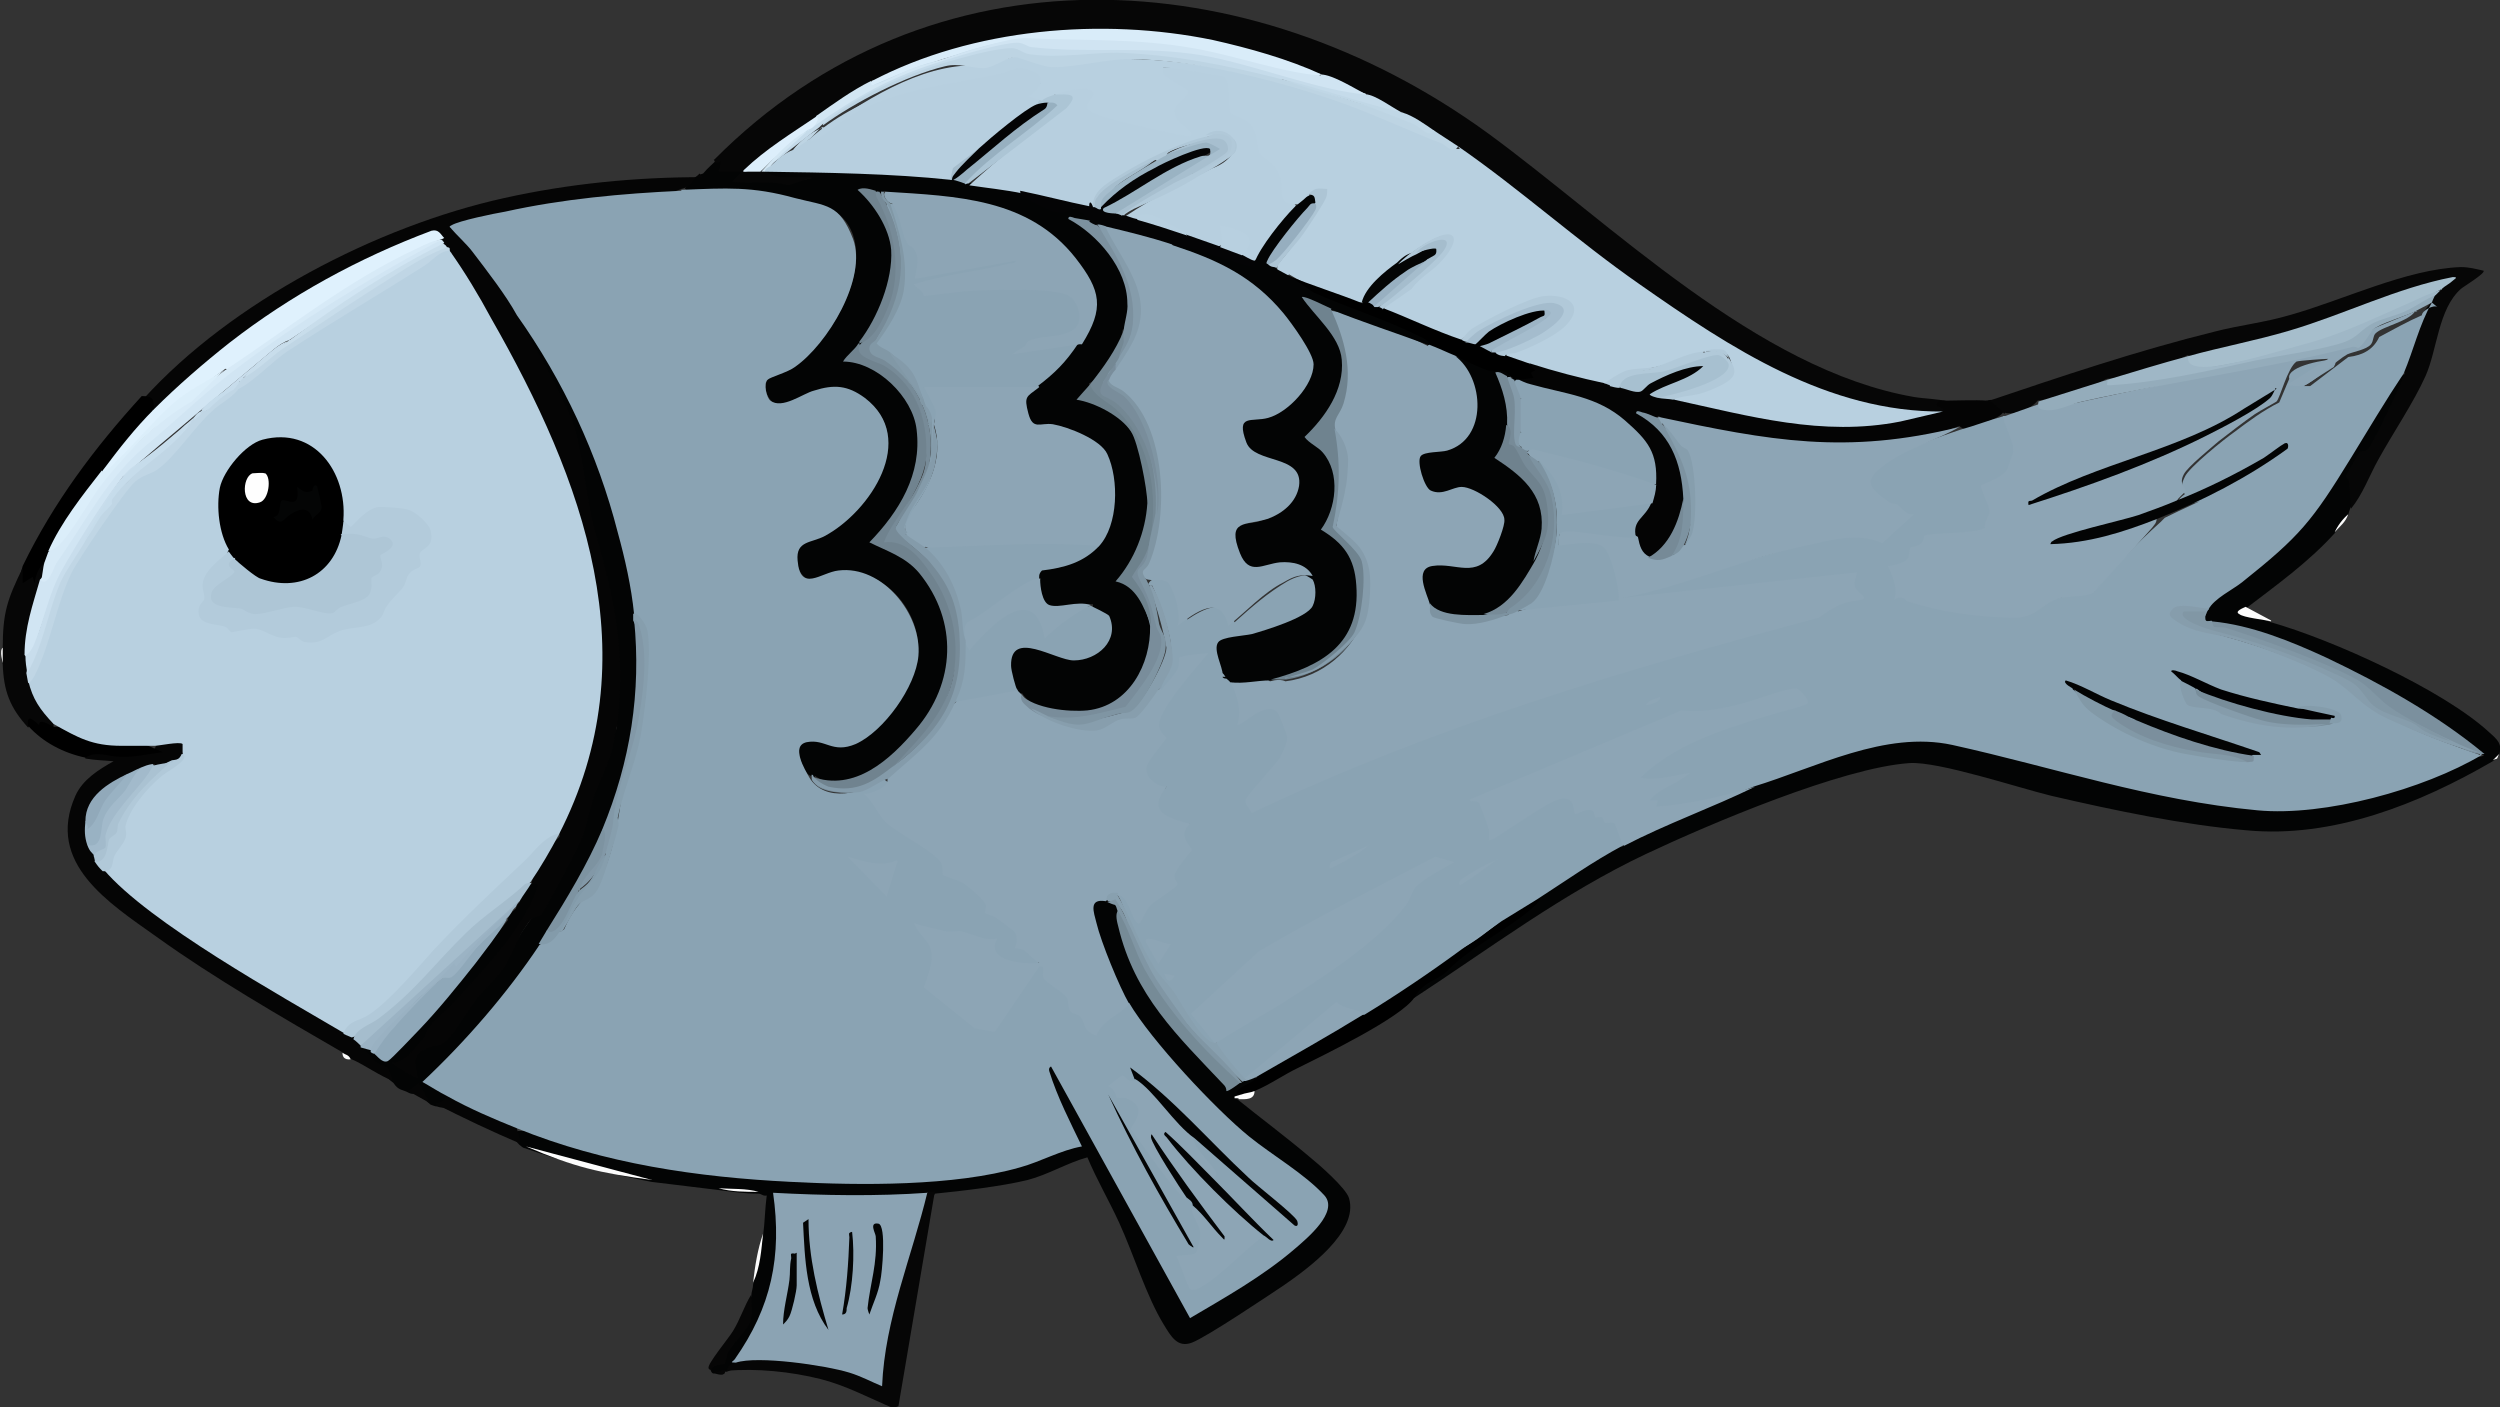 <?xml version="1.0" encoding="UTF-8"?><svg id="Layer_2" xmlns="http://www.w3.org/2000/svg" viewBox="0 0 27.52 15.49"><rect x="0" y="0" width="27.52" height="15.49" fill="#333333" stroke="none"/><defs><style>.cls-1{fill:#8197a5;}.cls-2{fill:#7f95a3;}.cls-3{fill:#849cab;}.cls-4{fill:#adc5d5;}.cls-5{fill:#7c919f;}.cls-6{fill:#040405;}.cls-7{fill:#010102;}.cls-8{fill:#869ead;}.cls-9{fill:#aec6d6;}.cls-10{fill:#a4bccd;}.cls-11{fill:#040505;}.cls-12{fill:#030404;}.cls-13{fill:#fcfcfc;}.cls-14{fill:#b8d0e0;}.cls-15{fill:#8aa3b3;}.cls-16{fill:#7b8f9d;}.cls-17{fill:#d9ecf9;}.cls-18{fill:#c0d7e6;}.cls-19{fill:#839baa;}.cls-20{fill:#dff1fd;}.cls-21{fill:#a7c0d0;}.cls-22{fill:#a6becc;}.cls-23{fill:#6e828d;}.cls-24{fill:#8fa8b9;}.cls-25{fill:#788d9a;}.cls-26{fill:#d7eaf7;}.cls-27{fill:#050505;}.cls-28{fill:#8ba3b3;}.cls-29{fill:#060606;}.cls-30{fill:#d2e6f3;}.cls-31{fill:#869dac;}.cls-32{fill:#7b909e;}.cls-33{fill:#a4bccc;}.cls-34{fill:#acc5d5;}.cls-35{fill:#859cab;}.cls-36{fill:#879ead;}.cls-37{fill:#a5bdcd;}.cls-38{fill:#dbeefa;}.cls-39{fill:#c5dbea;}.cls-40{fill:#8096a4;}.cls-41{fill:#70838f;}.cls-42{fill:#d1e5f3;}.cls-43{fill:#8198a6;}.cls-44{fill:#768a97;}.cls-45{fill:#bdd4e3;}.cls-46{fill:#9ab3c3;}.cls-47{fill:#6f828e;}.cls-48{fill:#aac2d2;}.cls-49{fill:#798d9b;}.cls-50{fill:#97b0c0;}.cls-51{fill:#768b97;}.cls-52{fill:#7d93a1;}.cls-53{fill:#c8ddeb;}.cls-54{fill:#718490;}.cls-55{fill:#98b0c1;}.cls-56{fill:#c0d6e5;}.cls-57{fill:#849baa;}.cls-58{fill:#99b2c3;}.cls-59{fill:#9cb4c5;}.cls-60{fill:#d0e4f2;}.cls-61{fill:#94acbb;}.cls-62{fill:#8299a7;}.cls-63{fill:#8298a7;}.cls-64{fill:#91a9ba;}.cls-65{fill:#99b1c2;}.cls-66{fill:#a2bacb;}.cls-67{fill:#dceefb;}.cls-68{fill:#88a0af;}.cls-69{fill:#96aebf;}.cls-70{fill:#b7cfdf;}.cls-71{fill:#b3cbdb;}.cls-72{fill:#778b98;}.cls-73{fill:#9fb7c6;}.cls-74{fill:#afc7d7;}.cls-75{fill:#b1c9d9;}.cls-76{fill:#fefefe;}.cls-77{fill:#040404;}.cls-78{fill:#748894;}.cls-79{fill:#8da5b5;}.cls-80{fill:#c8ddec;}.cls-81{fill:#6f838f;}.cls-82{fill:#9bb3c4;}.cls-83{fill:#a7bfcf;}.cls-84{fill:#c6dceb;}</style></defs><g id="Layer_1-2"><path class="cls-12" d="M7.85,1.76c.09-.02.11,0,.11.09.2-.02.26.02.18.12.18,0,.35,0,.53.04l.27-.05-.26.04c-.05,0-.08,0-.1-.04-.01.07-.22.02-.16-.07.02-.01.05-.02.07-.03s.05-.01.08-.01c.59,0,1.17.02,1.76.07.02,0,.05.01.07.02s.05.02.07.04c0-.02.01-.02.02,0,.09-.03.13-.01.13.04.03-.02.04-.02.04,0,.18-.04.43-.01.59.09.15.1.3.16.46.19.1-.07.36.01.28.13-.01.04-.04.04-.07.03.27.19.45.5.51.83.01.09.02.31-.07.34-.04.22-.18.49-.37.59.01.05-.01.1-.07.14.83.22.91,1.42.44,2.02.2.08.27.31.31.5.02.01.04.02.04.04.05.22-.16.63-.34.77-.26.21-.92.25-1.12-.06-.05.03-.07.01-.04-.04h-.05c-.21-.61.17-.56.58-.39.32.11.72-.35.29-.5v-.05c-.15.03-.3.05-.44.05-.13-.01-.22-.26-.13-.33-.08,0-.05-.11,0-.14.21-.03.41-.07.57-.21l.08-.02s0-.09.04-.14c.21-.61.1-1.07-.59-1.17-.3.1-.45-.4-.13-.43v-.06c.16-.11.28-.23.38-.38l.08-.04v-.07c.12-.21.18-.41.05-.64-.47-.8-1.3-.89-2.14-.92l-.06-.05s-.03.04-.04,0c0,.04-.03.04-.04,0-.02.04-.05.05-.1.02.43.45.38,1.24-.07,1.64-.02.07-.05.12-.09.16,1.02.27.92,1.37.28,2.02,0,0,.07.05.07.05.35.16.48.23.65.63.27.64,0,1.21-.46,1.65-.24.23-.65.5-.97.27,0,.02-.01.02-.02,0-.07.02-.13-.13-.14-.19-.08-.32.22-.27.42-.19.38.06.79-.55.86-.88.13-.56-.5-1.22-1.07-.9-.26.08-.34-.36-.13-.46.51-.12,1.17-.94.75-1.42-.29-.32-.56-.22-.89-.05-.24.13-.44-.2-.24-.34.59-.12,1.27-1.35.7-1.77-.12-.09-.66-.19-.81-.21-.26-.03-.53-.02-.79-.01l-.07-.04c.02-.07.12-.15.2-.17.05-.06.11-.11.15-.15Z"/><path class="cls-29" d="M21.43,4.42s-.04.07-.04.11c-.97.11-1.94-.41-2.73-.93-.71-.46-1.39-1-2.06-1.53-.2-.13-.39-.29-.55-.46-.1,0-.22-.08-.26-.17,0,0-.02.01-.02.01-.02,0-.31-.17-.32-.21l-.37-.15-.02-.05c-.16-.05-.32-.11-.48-.17l-.03-.05c-.66-.21-1.29-.4-1.99-.45-1.01-.07-1.98.07-2.89.51h-.07s-.05.08-.05.08c-.07.05-.46.3-.5.31-.02,0-.03,0-.05,0l-.02.05c-.24.16-.47.33-.68.52.04,0,.07,0,.09.04.02-.02.04-.02.04,0,0,.03.14.07.16.07h.36l-.27.09c-.21-.06-.41-.01-.62-.04l.11-.11h-.26s.03-.09.02-.11c0,0-.06.03-.07-.02,2.38-2.4,5.89-2.2,8.51-.3,1.37,1,2.97,2.61,4.7,2.91.12.02.26.02.38.05Z"/><path class="cls-12" d="M26.46,4.12l.03.04c-.12.28-.25.56-.41.82-.1.04-.18.12-.22.25.06.11.07.26.01.37,0,0-.02.05-.02.07l-.15.2c-.29.32-.64.57-.98.83v.05c.09.03.19.07.28.1.67.19,1.89.74,2.4,1.21.09.08.15.13.11.25-.01.03-.04.05-.07.07-.81.47-1.76.85-2.71.76-.7-.06-1.46-.22-2.15-.38-.37-.09-1.24-.38-1.56-.36-.74.05-2.2.67-2.9,1-.91.43-1.72,1.04-2.56,1.59-.02-.05,0-.1.08-.15l.22-.13c.34-.27.69-.53,1.05-.77v-.03s.02-.04.04-.06c.09-.11.62-.43.78-.51.02,0,.04-.01.06-.02s.04,0,.07,0c.01-.02.03-.04.04-.06s.03-.03.05-.04c.43-.23.89-.39,1.34-.55l.05-.06c.54-.22,1.46-.56,2.04-.46.87.21,1.73.42,2.6.61,1.1.28,2.22.09,3.21-.43h.11s.05-.01.04-.02c-.07-.02-.13-.06-.19-.09-.58-.38-1.07-.7-1.71-.99-.33-.15-.71-.28-1.07-.34l-.04-.03c-.04.12-.19-.04-.07-.09-.04-.03-.03-.04.02-.04-.03-.04-.02-.07.04-.11.49-.35.99-.73,1.3-1.27l.66-1.05c.05-.06.1-.11.16-.16Z"/><path class="cls-12" d="M12.17,9.91s.04-.01.02.02c.07-.02.14.02.11.09.15.79.68,1.38,1.23,1.93.04-.05.08-.06.12-.03,0-.01.01-.01.02,0,0-.04.01-.05.04-.02.02-.04.08-.09.11-.04.03.04.01.08-.06.11-.09.03-.13.06-.11.09,0,.01,0,.02,0,.02-.06.04-.05-.02-.04,0,0,0,0,.01.01.02.26.21.53.41.79.63.1.08.41.35.44.46.11.37-.46.78-.72.96-.18.12-.85.57-1.01.63s-.23-.07-.31-.2c-.19-.31-.33-.77-.49-1.12-.11-.24-.25-.48-.35-.72-.22.06-.43.19-.66.25-.29.07-.72.12-1.02.15-.02.06-.07.06-.09,0-.03.01-.05.03-.08.03s-.06.02-.08.02c-.5.03-1.02.03-1.51-.03.08.21.06.5.03.73-.05.4-.22.81-.47,1.12,0,.04-.03.07-.09.09,0,0-.01,0-.02,0-.01.05-.07.03-.11.02-.02,0-.03,0-.04-.02-.04-.07.05-.1.12-.11.06-.14.14-.27.25-.4.02-.11.04-.21.07-.32,0-.05.02-.09.02-.13l.11-.54c.02-.15.02-.29.04-.44-.04.01-.06-.02-.09-.02-.15,0-.29-.02-.44-.04-.25-.03-.49-.06-.74-.09-.47-.09-.94-.21-1.39-.37-.01,0-.03-.01-.04-.02-.06-.04-.11-.13-.04-.17h.15c1.31.48,2.78.63,4.16.55.66-.03,1.23-.14,1.84-.39-.07-.13-.4-.78-.34-.85.04-.04.08-.04.11,0l1.5,2.72c.45-.26.88-.54,1.26-.88.18-.16.31-.35.04-.52-.77-.54-1.46-1.18-2-1.95v-.06s-.04,0-.04,0c-.1-.14-.42-.91-.38-1.07.02-.1.14-.16.18-.06Z"/><path class="cls-27" d="M7.7,1.91c-.07.07-.1.15-.2.17l-.08.03c-.81.07-1.65.15-2.41.38.25.27.5.57.69.9v.07c.26.41.49.85.68,1.3l.16.88c.21.75.4,1.48.3,2.26,0,.02-.01.03-.02.05s-.02.03-.03.05c-.02.15-.08.24-.18.26-.03.23-.08.45-.17.67-.38.98-.94,1.79-1.71,2.5h-.06s-.03-.08.03-.14c.44-.42.81-.89,1.12-1.41.04-.06.05-.11.03-.15.03-.18.17-.39.31-.52v-.12c1.06-2.1-.02-4.37-1.16-6.18l-.03-.13c-.06,0-.06,0-.02-.04-.05.01-.07,0-.04-.04-.02,0-.03,0-.02-.02-.02,0-.02-.01,0-.02-.04,0-.08-.02-.11-.04-1.11.41-2.13,1.07-2.97,1.89l-.1.03s-.05-.04-.05-.1c-.05,0-.07-.02-.08-.05.97-1.07,2.57-1.9,3.97-2.21.72-.16,1.45-.23,2.18-.23Z"/><path class="cls-12" d="M6.98,6.75s.04.05,0,.07c.13.46.06.98-.05,1.45-.04.16-.18.74-.25.82-.01.02-.03.03-.05.05v.06c-.13.36-.34.71-.56,1.03l-.05.03c.04.06-.02.15-.09.15,0,.02,0,.05,0,.07s-.01.04-.02.06c-.33.5-.76,1.01-1.22,1.39.1,0,.21.07.25.16.04.1-.05.12-.13.09-.02,0-.04-.01-.07-.02-.05-.04-.1-.09-.14-.15-.03.03-.06.04-.1.02-.07-.04-.11-.02-.17-.11-.04-.03-.08-.06-.1-.11-.1-.03-.28-.15-.25-.26.04-.06.12-.02.11.04.03-.03.05-.02.04.02.04-.02.08,0,.13.04.47-.47.91-.98,1.33-1.52,0-.04.04-.09.09-.13,0-.02.02-.05.04-.07-.01-.09.06-.16.13-.2.08,0,.08,0,.05.08-.17.45-.6.89-.92,1.24-.11.12-.27.21-.31.38.02.04,0,.08-.04.12.01,0,.26-.08.28-.12.18-.28.39-.54.61-.79.1-.2.22-.38.35-.56l.06-.02c.15-.27.3-.55.44-.83.13-.42.27-.82.42-1.22.1-.81-.01-1.35-.23-2.13-.11-.39-.13-.81-.23-1.16-.08-.28-.47-.94-.63-1.24.02.01.05.03.07.04.19.15.49.76.61,1.01.31.64.56,1.42.64,2.13,0,.02,0,.03,0,.05s-.01.04-.02.05Z"/><path class="cls-77" d="M17.66,4.22s.07-.02.07.02c.05-.03.08-.04.11.02.02-.04.08-.04.16,0h.06c.05-.1.64-.29.69-.27.11.04-.08.17-.15.19l-.34.15s-.01.03,0,.04h.17s0,.02,0,.02h.2c.65.15,1.28.28,1.95.24.27-.05.55-.09.81-.11,0-.04-.08-.03-.07-.08.03-.04.07-.03.11-.03.12,0,.31-.01.44,0,.1-.03.2.03.2.13,0,.02-.01.02-.02,0-.04.07-.35.18-.42.18-.02,0-.04-.01-.06-.03-1.03.38-2.17.19-3.21-.04l-.1-.07-.05.03c.22.21.33.51.36.81,0,.03,0,.04-.03.06,0,.25-.11.62-.39.65-.08.09-.22-.17-.13-.22-.15-.08.06-.34.17-.39-.04-.06-.02-.16.04-.2l-.04-.05c.04-.4-.38-.71-.72-.84l-.66-.18c-.06-.01-.08-.04-.08-.08l.02-.05c.06,0,.09-.03.09-.13.28.01.58.09.83.22Z"/><path class="cls-29" d="M21.87,4.42c.83-.28,1.66-.56,2.51-.77.27-.07.55-.1.82-.18.58-.16,1.29-.51,1.89-.53.09,0,.16.02.25.04.02.03-.23.18-.25.2-.25.22-.26.67-.39.96s-.36.63-.52.92c-.1.18-.17.38-.3.54,0-.04-.02-.24-.02-.29,0-.03-.04-.05-.03-.08,0-.01.14-.25.15-.26.02-.01.06,0,.08-.02.05-.03.37-.72.41-.84l-.02-.08c.06-.23.16-.54.32-.71-.04-.02-.02-.05.04-.09-.01-.02,0-.04.07-.07v-.05c-.18.03-.42.11-.63.19-.65.27-1.32.46-2.02.62-.02,0-.05,0-.07,0s-.05,0-.08-.01c-.26.14-.59.24-.89.26-.24.13-.49.21-.76.24-.07.09-.26.17-.37.13-.07-.05-.11-.12-.2-.13Z"/><path class="cls-27" d="M1.71,8.23c0-.07.25-.08.29-.07.08.03.1.11.02.14.02.06-.08.14-.11.07-.09.07-.16.08-.22.04-.04.05-.08.1-.13.04-.06.06-.11.08-.15.07-.21.13-.35.29-.41.49l-.05.03v.08c.06.02.07.15.02.18.05,0,.11.06.07.11.06-.01.07.03.02.07.06-.01.12.05.09.11.08.02.15.08.22.16.75.6,1.56,1.12,2.41,1.58l.03.07c.05-.04.1-.02.09.04.05-.03.09.01.09.07.02,0,.02.01,0,.02,0,.01.13.14.15.16.04.03.1.05.12.06.02.02.05.11.07.15-.16-.06-.3-.17-.46-.24-.04-.01-.07-.04-.09-.07-.69-.4-1.42-.82-2.06-1.28-.52-.37-1.22-.81-.89-1.55.08-.18.26-.29.42-.38-.1-.01-.2-.01-.31-.03-.02-.09.11-.09.17-.08.18.04.38.03.57,0,0,0,.02-.01.02-.03Z"/><path class="cls-29" d="M10.29,13.12l-.4,2.36-.06.02c-.26-.11-.52-.25-.8-.32-.32-.08-.7-.12-1.03-.09.01-.05.04-.07.09-.09,0-.01,0-.02,0-.03.05-.08.56-.03.67-.02.3.03.61.09.88.24.11-.66.28-1.33.49-1.98l.07-.09s.06,0,.09,0Z"/><path d="M16.92,9.89c.1-.02-.07.12-.08.13-.29.24-.64.4-.89.65-.13.14-.26.11-.38.31-.14.22-1.01.64-1.27.77-.17.08-.32.19-.49.26-.03.05-.12.08-.15.04-.06,0-.06-.02-.02-.06.05-.05.16-.07.2-.14.02-.02.04-.05.07-.07s.05-.04.07-.06c.29-.17.59-.34.88-.51.06-.03.12-.05.18-.06.01-.02.03-.04.04-.06s.03-.04.05-.05c.27-.19.55-.38.83-.56.02-.01.04-.02.07-.03s.05-.01.07-.02l.44-.31c.08-.13.24-.22.39-.24Z"/><path d="M1.68,4.51l-.03.1c-.17.2-.35.4-.53.58v.09c-.19.23-.36.47-.51.72l-.08.08c.06.04.02.11-.04.11-.04.07-.07.15-.09.23h-.07c-.11.05-.14,0-.08-.19.34-.7.79-1.3,1.31-1.87.12,0,.14.03.13.15Z"/><path class="cls-29" d="M.44,6.38l.02.08c-.08.24-.13.48-.17.72l-.02.03c.06.03.06.09.02.2.07.01.06.07.02.11l.05.03c.04.15.12.28.23.39v.06s-.04.03-.04.03c-.06-.04-.09-.05-.15-.02-.04-.04-.07-.04-.09,0-.2-.22-.27-.4-.28-.7-.02-.06-.02-.12,0-.17,0-.4.05-.54.22-.89v.17s.11-.07.11-.07l.02.07c.01-.07.04-.18.11-.22.05.04.03.18-.04.2Z"/><path d="M.31,8c-.02-.15.05-.08.12-.02,0-.08.11,0,.16.02h.06c.29.18.61.22.96.2l.09.04.09.04c-.16.02-.32.06-.48.05-.11,0-.25-.07-.37.01-.24-.05-.47-.17-.63-.35Z"/><path class="cls-27" d="M5.69,12.42l.04.17c-.33-.14-.62-.28-.94-.44.06,0,.11-.04.13-.09.03,0,.07,0,.1,0,.11.04.59.25.63.3.01.01.02.03.03.04Z"/><path class="cls-29" d="M8.27,14.25c0,.1.02.22-.01.3s-.19.24-.24.33c-.02.03-.03.12-.04.13-.02.02-.13,0-.15.07,0,0-.03,0-.03-.02-.02-.04.23-.34.27-.41.08-.13.12-.27.2-.4Z"/><path class="cls-13" d="M7.18,12.99c-.59-.08-.85-.14-1.39-.37l1.39.37Z"/><path class="cls-13" d="M25,6.84c-.08-.02-.3-.04-.35-.08-.06-.03.05-.07.07-.08l.28.15Z"/><path class="cls-27" d="M4.73,12.14c-.08-.04-.16-.09-.24-.13l.12-.09.12.22Z"/><path class="cls-13" d="M8.29,14.12c.02-.18.05-.37.11-.54-.02.18-.03.37-.11.54Z"/><path class="cls-13" d="M13.63,12.09s-.03,0-.04,0v-.02s.07-.02.07-.02c.05-.02.1-.02.15-.04,0,.1-.1.09-.17.09Z"/><path class="cls-13" d="M8.35,13.12c-.15,0-.3,0-.44-.04.14.01.31,0,.44.04Z"/><path class="cls-13" d="M25.7,5.86c.03-.07.09-.15.15-.2-.03.09-.09.13-.15.2Z"/><path class="cls-13" d="M.03,7.3s-.04-.14,0-.17c0,.06,0,.12,0,.17Z"/><path class="cls-13" d="M3.86,11.66s-.09.02-.09-.07c.03.02.07.02.09.07Z"/><path class="cls-29" d="M7.98,15.08c.01.08-.06.04-.11.02.04.01.08-.02.11-.02Z"/><path class="cls-13" d="M27.44,8.37l.07-.07c-.03.08-.02.04-.07.07Z"/><path class="cls-15" d="M7.5,2.09c.5-.02.78-.04,1.25.09.35.09.49.06.64.45.16.43-.28,1.16-.64,1.41-.08.06-.27.11-.3.14-.05.04-.01.2.03.23.13.1.36-.08.48-.11.22-.07.37-.06.56.08.59.45.06,1.25-.44,1.52-.15.08-.32.05-.3.27.03.36.26.13.45.11.48-.06.92.48.88.94-.03.34-.38.83-.69.97-.26.11-.33-.06-.54-.02-.18.04-.02.3.03.39.17.28.59.18.81.01l.04.03c.11.06-.09.15-.16.18.12.23.31.41.58.53.14.07.22.17.24.3.19.07.46.21.47.42.11.05.29.16.33.27v.11c.08.03.24.14.21.21.06-.04.09,0,.09.13l.24.19c.02.12.07.2.16.23.07.19.14.21.22.06l.24-.19h.05c.24.41.95,1.17,1.32,1.47.26.21.61.41.83.65.16.18-.19.47-.33.59-.35.3-.76.53-1.15.76l-1.53-2.77s-.03.01-.02.05c.09.29.23.56.36.83-.23.04-.46.17-.68.23-.73.21-1.76.2-2.52.16-1.03-.05-2.06-.2-3.02-.59-.25-.1-.53-.22-.76-.35-.1-.05-.19-.11-.28-.16.47-.44.93-.97,1.29-1.51.08-.04.15-.09.21-.15h.03s.03-.02.03-.02c.08-.19.19-.33.34-.44.18-.31.24-.65.29-1,.18-.53.3-1.05.28-1.61,0-.17-.02-.29-.14-.42-.03-.3-.1-.61-.18-.9-.22-.86-.6-1.67-1.11-2.39-.12-.22-.33-.49-.49-.7-.06-.08-.18-.19-.23-.25-.01-.02-.04-.02,0-.04.08-.05.47-.13.59-.15.63-.14,1.29-.2,1.94-.23Z"/><path class="cls-79" d="M12.76,7.58c.09-.12.15-.25.18-.38.02-.03.44-.11.36.04-.23.23-.4.48-.51.75.04.06.07.11.06.16-.25.25-.25.41,0,.49-.14.27-.04.31.22.38.04.02.04.08,0,.17.03.06.06.13.08.19l-.18.26c.02.05.02.1,0,.14-.18.1-.31.24-.41.41h-.05c-.06-.11-.13-.23-.21-.34v.03c-.05,0-.09.01-.13.04-.19-.03-.13.12-.1.24.05.21.25.7.36.89-.11.13-.3.18-.36.35-.16-.05-.12-.15-.18-.21-.03-.03-.08-.03-.1-.05-.04-.04-.02-.11-.05-.16-.04-.06-.22-.16-.25-.21-.03-.05.03-.15-.05-.13l-.49.72-.22-.04-.56-.45s.07-.19.08-.27c.04-.24-.11-.25-.19-.44.11.04.23.06.34.09.05.01.11,0,.17,0,.12.02.28.12.41.08-.15.25.3.29.46.27-.06-.03-.11-.1-.17-.14-.03-.02-.09-.02-.1-.02,0,0,.05-.1,0-.18,0-.01-.18-.14-.21-.16s-.11-.04-.12-.05c0,0,.02-.05.01-.09-.01-.05-.2-.21-.25-.24s-.22-.08-.22-.09c-.01-.02,0-.07-.01-.11-.05-.14-.53-.36-.64-.49-.07-.08-.13-.22-.22-.29.07,0,.19-.05.24-.1.02-.02.02-.05.02-.05v-.04c.3-.22.53-.48.7-.79l.04-.02.05-.05.62-.12.03.04s.03.03.04.04c.05.06.08.11.09.15.31.19.64.3.96.1.18,0,.32-.11.41-.31.01-.01.03-.01.05,0Z"/><path class="cls-79" d="M11.43,4.27c-.13.1-.16.09-.11.28s.13.1.27.12c.17.03.53.17.6.33.13.28.12.78-.09,1.01l-.07.02c-.59,0-1.18,0-1.77.02l-.07-.03c-.07.02-.21-.09-.22-.15-.02-.09,0-.18.08-.27.2-.27.34-.6.23-.93.03-.1,0-.19-.07-.28-.06-.09-.05-.15,0-.17h1.2s.03.04.03.04Z"/><path class="cls-70" d="M14.26,2.26v.05c-.14.17-.29.35-.39.55h-.05c-.03.05-.16,0-.15-.06v-.05c.14-.13-.07-.21-.19-.2.03.1.01.16-.05.17-.14.01-.27-.03-.37-.13-.02-.01-.03-.02-.05-.03-.09-.04-.27-.13-.36-.15-.05-.01-.09,0-.13.01-.05.05-.12.03-.13-.04.3-.2.62-.37.96-.53.33-.12.34-.46-.07-.34-.33.1-.64.26-.94.44-.15.09-.28.18-.32.35-.25.01-.54-.06-.76-.17-.19-.04-.39-.06-.59-.09.33-.3.68-.59,1.05-.86.08-.07.06-.1-.07-.08l-.04-.04c0-.07.18-.1.24-.1.21,0,.28.06.14.24.01.06.87.25,1.02.27-.2-.17-.16-.27,0-.44-.15-.07-.45-.3-.12-.29.06,0,.55.07.58.09.05.03.07.06.08.11l.03.31c.25.07.29.23.33.45.19.13.24.28.26.5.06.02.09.05.11.08Z"/><path class="cls-15" d="M9.79,2.24c.06,0,.09.04.11.12l.1.29c.14.07.13.22.11.36l1.02-.18c.08,0,.09.09.01.11-.33.06-.66.13-.99.21,0,0,.05.11.05.06.29-.05,1.34-.14,1.58,0,.22.13.18.5-.12.52-.03,0-.4.04-.34.09l.52-.08.03.04c-.14.21-.26.33-.46.48h-1.24s.12.22.13.26c.01.05-.02.11-.02.17,0,.08.05.15.04.22,0,.06-.05.28-.07.34-.07.23-.27.38-.3.63-.09-.02-.09-.1,0-.24.2-.29.37-.6.28-.96-.02,0-.02-.01,0-.02,0-.07-.03-.13-.07-.2-.03,0-.05-.05-.02-.07-.09-.2-.2-.38-.37-.52-.04.06-.2-.05-.18-.1.38-.43.39-.99.17-1.5v-.03Z"/><path class="cls-70" d="M11.45,1.11s.02.02-.02.04v.03c-.2.14-.39.3-.58.46h-.05c-.14.09-.25.2-.33.34-.65-.07-1.38-.08-2.05-.09-.02-.03.04-.08.07-.07.08-.08.16-.14.24-.17.06-.06.12-.1.17-.11.56-.5,1.26-.66,2-.76.24-.13.75-.12.5.26.04,0,.05.02.05.06Z"/><path class="cls-79" d="M11.88,3.79l-.74.11s.09-.06.14-.09c.02-.01.02-.05.05-.06.17-.08.58,0,.55-.29-.01-.09-.06-.19-.15-.22-.19-.07-.78-.05-1.01-.04-.18.01-.37.04-.55.06-.01-.07-.08-.08-.11-.13.34-.11.7-.14,1.05-.23.02,0,.07,0,.07-.03l-1.11.2c.02-.12.06-.22-.01-.33-.02-.03-.06-.03-.07-.06-.08-.13-.06-.27-.17-.44-.05,0-.12-.1-.07-.13.78.05,1.57.07,2.09.73.28.36.32.55.07.95Z"/><path class="cls-15" d="M12.01,6.67s.19.09.2.11c.12.27-.13.49-.39.49-.2,0-.7-.35-.69.06,0,.05.05.24.07.27l-.7.13-.02-.03c.08-.19.1-.39.1-.6l.03-.02s.05-.01.06.01c.21-.26.69-.71.85-.14.14-.15.3-.24.48-.28Z"/><path class="cls-15" d="M12.1,6.01c-.17.18-.38.24-.63.27-.04.04-.03.07-.03.1v.03c-.27.14-.52.31-.77.48,0,.07-.03.13-.06.16h-.03c-.02-.38-.13-.72-.4-.98v-.04c.64-.02,1.28-.07,1.92-.02Z"/><path class="cls-41" d="M9.46,3.79s.06.09.1.13c.28.11.48.32.58.61.18.52-.02.84-.31,1.26-.05.12-.06.14.07.16.92.61.79,1.87-.07,2.49-.04.12-.31.26-.44.28-.14.02-.44,0-.45-.17.47.17.86-.19,1.14-.52.44-.51.47-1.19.04-1.72-.15-.18-.35-.24-.55-.34.33-.34.58-.75.52-1.24-.04-.36-.44-.75-.81-.75.04-.07.13-.13.17-.2.02,0,.02.01,0,.02Z"/><path class="cls-6" d="M12.12,2.26c.26-.32.67-.53,1.06-.65.3-.04.2.05.01.14-.33.17-.66.35-.98.55.04,0,.05.01.06.05.05-.02.07-.01.07.02.02-.01.04-.01.04,0,.04.01.08.03.13.04.19,0,.37.06.54.17.12.04.25.09.37.13.08-.04.2,0,.24.09.05.02.1.06.15.07.09.02.03.1-.05.09-.28-.1-.57-.18-.86-.26-.04,0-.08.02-.12,0-.2-.04-.46-.1-.62-.21-.02.03-.05.02-.09-.02-.03.06-.1.02-.09-.04,0-.05-.11-.12-.15-.13-.05-.01-.09.05-.17.04-.08,0-.29-.11-.36-.16-.03-.02-.07-.02-.07-.08.25.05.51.12.76.17,0-.06.02-.05.04,0,.02-.02.04-.02.07-.02Z"/><path class="cls-79" d="M11.45,6.38c0,.07.02.25.1.28.11.04.3-.05.46,0-.19.1-.36.22-.51.37-.11-.65-.6-.14-.83.13l-.05-.09s-.02-.01,0-.02c0-.07-.02-.15.03-.2.23-.12.46-.34.68-.45.04-.02.07-.03.12-.03Z"/><path class="cls-57" d="M9.97,5.88c.06.05.15.1.22.15.21.18.33.42.39.69.02.11.01.23.05.33,0,0,0,.01,0,.02,0,.25,0,.41-.11.65-.18.41-.43.57-.74.85-.1.03-.22.13-.32.15-.14.02-.44,0-.52-.13-.01-.02,0-.06-.01-.06h.02c0,.05.14.12.17.13.32.07.5-.06.73-.24.87-.62.98-1.91.06-2.5l-.07-.09c.15-.23.27-.48.38-.73l.03-.02c.01-.14.02-.28.02-.41.06.14.05.31.02.46-.06.24-.24.39-.31.6-.03.08-.04.08.01.13Z"/><path class="cls-49" d="M11.53,7.89c-.06,0-.13-.04-.2-.09-.05-.05-.1-.07-.09-.15.15.15.52.19.73.17.46-.05.7-.51.69-.93-.04-.19-.13-.37-.25-.53.07-.11.13-.22.18-.34l.05-.02s.01-.02.02,0c.02,0,.03.01.03.03-.02.13-.06.2-.13.3.11.25.19.51.25.78.02.15-.3.68-.4.72-.09.03-.32.09-.42.1-.17.03-.31.02-.47-.04Z"/><path class="cls-23" d="M12.65,5.99c-.04.16-.11.22-.19.36.13.17.21.32.21.53-.08-.2-.16-.43-.39-.48.21-.24.33-.55.35-.86,0-.15-.1-.67-.18-.79-.11-.17-.4-.32-.6-.35.05-.06.1-.11.15-.17.05,0,.09.05.12.13.54.31.71,1.07.54,1.64Z"/><path class="cls-72" d="M9.68,2.11c.27.43.35,1.02.06,1.48-.06.09-.11.17-.14.25.43.26.72.73.63,1.26-.03.11-.09.22-.14.33-.03.06-.23.36-.23.38,0,.08.3.28.37.37.21.25.3.45.33.78.05.69-.19,1.07-.72,1.47.3-.32.63-.64.67-1.1.04-.38-.06-.74-.28-1.04-.12-.17-.27-.35-.5-.32.11-.29.43-.57.46-.88.04-.41-.08-.83-.45-1.06-.08-.05-.36-.1-.27-.24.43-.43.49-1.13.12-1.64-.01-.04.01-.06.05-.04.01,0,.03,0,.04,0Z"/><path class="cls-43" d="M9.73,2.11c-.01.07.04.1.07.13.1.31.2.62.15.95-.03.2-.18.43-.3.59.04.05.1.06.15.1.17.14.29.32.37.52,0,.02.02.05.02.07.03.06.07.13.07.2,0,0,0,.01,0,.02,0,.14.01.28-.02.41.05-.45-.11-.87-.5-1.13-.06-.04-.16-.04-.17-.13,0-.07.06-.07.08-.11.3-.48.35-.9.14-1.44-.03-.06-.1-.1-.09-.18.01,0,.03,0,.04,0Z"/><path class="cls-78" d="M12.32,3.94s-.01.07-.04.07c-.06.1-.1.2-.12.3.47.23.61.86.58,1.35.03.09,0,.25-.07.33h-.02c.11-.51.02-1.13-.37-1.49-.09-.08-.24-.14-.28-.27.15-.19.28-.37.37-.59.05.02.06.08.02.15l-.07.15Z"/><path class="cls-54" d="M9.64,2.11s0,.06.02.08c.19.35.27.81.12,1.18-.06.15-.16.37-.32.41v-.02c.2-.26.37-.68.35-1.01-.02-.24-.19-.5-.37-.66.06-.04.16,0,.2.01Z"/><path class="cls-5" d="M11.99,2.44s.06.04.09.04c.11.11.21.29.28.44.17.35.25.73-.04,1.02,0-.06.04-.12.05-.18,0-.05-.01-.09,0-.13.01-.09.05-.21.04-.29,0-.38-.33-.76-.65-.93,0-.04.04-.02.07-.01.05.01.13.02.17.03Z"/><path class="cls-50" d="M10.62,2.02s-.11-.04-.13-.04c.31-.31.68-.61,1.05-.85.03-.1.2,0,.11.09-.34.27-.68.54-1.02.81Z"/><path class="cls-34" d="M11.6,1.04c.17,0,.29-.02.14.15l-1.08.83s-.03,0-.04,0c.3-.33.7-.56,1.02-.86-.03-.04-.07-.03-.11-.03,0,.05-.08.07-.11.02,0-.01.01-.04.02-.04-.03-.07.12-.13.15-.07Z"/><path class="cls-33" d="M10.79,1.63v.05s-.31.3-.31.3c0,0-.01,0-.02,0l.03-.13.29-.22Z"/><path class="cls-14" d="M16.05,1.61c.68.47,1.31,1.04,2,1.52,1,.7,2.07,1.41,3.34,1.4l-.47.11c-.86.17-1.66-.06-2.49-.24v-.03c.21-.05.41-.1.58-.21.06-.05.07-.13.03-.22-.05-.1-.17-.09-.26-.07,0,.02,0,.02-.02,0-.27.12-.55.18-.84.23-.08.05-.17.09-.25.12-.28-.06-.55-.13-.83-.22-.1.03-.2,0-.26-.09,0-.04.04-.06.13-.07.14-.06.85-.37.48-.53-.23-.1-.9.24-1.06.43h-.03c-.08.01-.17,0-.25-.05-.21-.07-.46-.17-.62-.3.23-.18.46-.39.69-.61.23-.43-.41,0-.51.11v.05c-.14.09-.27.22-.35.37l-.04.02h-.11c-.25-.08-.49-.17-.72-.31-.04.05-.14,0-.13-.07v-.04c.05-.03.58-.73.52-.79-.06,0-.12,0-.17.02.03.06-.08.15-.13.11-.24,0-.14-.14-.19-.3-.06-.18-.18-.19-.22-.26s-.02-.19-.08-.29-.22-.13-.24-.15c-.05-.07.02-.36-.09-.41-.08-.01-.64-.12-.66-.09,0,0,0,.05.01.07.04.04.26.16.27.19-.03.09-.15.12-.15.22,0,.14.22.2.18.27,0,.01-.21-.03-.24-.04-.19-.04-.71-.15-.86-.23s.15-.19-.04-.25c-.08-.02-.27.03-.35.06-.04.01-.13.04-.15.07l-.15-.05c.11-.06.21-.2.06-.27-.18-.09-.24,0-.41.03-.55.12-1.11.16-1.6.45-.15.09-.28.22-.44.29.01-.05.06-.09.13-.13-.03-.03-.02-.04.02-.02.51-.35,1.16-.76,1.79-.68.11-.05.22-.09.34-.12.33.14.64.11,1,.04,1.21-.03,2.43.37,3.52.86.11.02.2.06.28.13h.06Z"/><path class="cls-17" d="M14.54.82l-.06.04c-.43-.09-.87-.19-1.3-.29-.67-.07-1.33-.11-2-.12-.27.05-.54.12-.8.2-.27.09-.53.2-.78.32-.06-.02-.05-.04,0-.08,1.11-.58,2.53-.7,3.75-.45.4.09.83.21,1.2.38Z"/><path class="cls-45" d="M14.11.87l1.33.41c.12.07.24.12.35.16.09.06.17.11.26.17-.05.1-.13-.01-.18-.03-.36-.14-.72-.31-1.08-.44-.7-.25-1.61-.48-2.35-.49-.26,0-.59.09-.85.09-.11,0-.37-.11-.41-.11-.1,0-.25.12-.35.12-.15,0-.27-.06-.43-.02-.42.1-1,.4-1.34.65,0-.02,0-.04.02-.05.49-.39,1.19-.66,1.79-.78.27-.06.39-.04.66.02.87-.02,1.76-.02,2.59.29Z"/><path class="cls-39" d="M15.04,1.04c.09,0,.3.15.39.2h-.07c-.42-.12-.84-.24-1.26-.37-.59-.15-1.18-.27-1.8-.29-.3,0-.63.06-.94.02-.09,0-.14-.07-.22-.07-.18,0-.49.09-.67.14-.5.14-1.04.38-1.43.71,0,0-.02.02-.02.02l-.31.24c-.08.06-.15.13-.24.17.11-.15.25-.28.41-.39-.01-.06.02-.08.07-.04.03-.02.05-.05.05-.08.32-.25.68-.4,1.06-.55.1-.04.2-.07.31-.09.14-.06.31-.11.46-.15.31-.08.49-.09.82-.02.5,0,.99.01,1.48.06.64.14,1.27.3,1.9.48Z"/><path class="cls-60" d="M14.54.82c.13,0,.38.16.5.22-.52-.04-1.23-.33-1.8-.43-.66-.11-1.26-.02-1.87-.09-.06,0-.1-.05-.17-.05-.17,0-.63.14-.82.2-.02,0-.02-.01,0-.02.22-.07.72-.24.92-.23.61.03,1.22,0,1.83.11.43.07,1.02.28,1.41.3Z"/><path class="cls-67" d="M8.98,1.28c.11-.03.04.06-.02.11-.02.02-.04.03-.07.04-.18.14-.36.3-.52.46-.05,0-.09,0-.14,0-.02,0-.07.01-.04-.02.24-.23.52-.4.8-.59Z"/><path class="cls-30" d="M10.38.65v.02c-.56.17-.95.39-1.42.72.02-.03.07-.09.02-.11.2-.14.39-.28.61-.39-.01.06.02.05.07.03.12-.04.27-.13.39-.17.11-.04.22-.06.33-.1Z"/><path class="cls-18" d="M15.44,1.24c.11.03.25.13.35.2-.05.09-.17-.05-.22-.07-.14-.06-.31-.12-.46-.18-.33-.12-.67-.19-1-.32.45.11.9.27,1.33.37Z"/><path class="cls-30" d="M8.9,1.43c-.14.13-.29.25-.41.39-.02.02-.07.03-.07.07-.01,0-.03,0-.04,0,.12-.13.27-.3.42-.4.04-.03.09-.04.11-.06Z"/><path class="cls-15" d="M26.77,3.33c-.14.25-.2.52-.31.78-.2.3-.39.62-.58.93-.43.7-.56.86-1.2,1.37-.1.08-.31.18-.37.3l-.03.02c-.39-.04-.52.02-.04.21.53.13,1.07.31,1.55.58.41.41.97.6,1.51.79,0-.02.01-.02.02,0-.64.38-1.73.68-2.47.61-1.18-.11-2.23-.47-3.36-.72-.74-.16-1.5.25-2.19.46-.33.14-.67.23-1.03.26-.3-.11-.07-.24.1-.33-.06.01-.36.06-.36-.03,0-.19.95-.61,1.16-.65l.65-.19c-.03-.12-.11-.12-.23-.08-.36.14-.73.21-1.11.21l-2.21.93c.06.13.11.26.16.39l.61-.38c.13-.08.29-.07.32.11.09-.04.2-.06.23.05.05,0,.09.02.1.07.06,0,.08,0,.13.05.02.03.1.22.04.24-.32.17-.63.39-.94.59-.13.08-.26.16-.39.24l-.44.31c-.34.25-.71.5-1.07.72-.11,0-.21-.01-.32-.07l-.81.68c-.06.05-.13.09-.2.11-.11-.1-.28-.25-.31-.39.02-.04.05-.08.09-.11.32-.18.63-.37.94-.57.38-.25.76-.51,1.04-.87.06-.21.24-.31.43-.41.01,0-.07-.04-.07-.04-.65.33-1.29.68-1.92,1.03l-.7.64c.05.09.12.18.2.27v.05s-.03.04-.05.02c-.2-.14-.61-.77-.72-.98s-.22-.46-.31-.68c.13.02.16.36.24.31,0,0,.07-.14.11-.19.06-.06.28-.19.3-.23.01-.03-.04-.06-.03-.11.02-.07.18-.26.19-.27,0-.04-.17-.16-.02-.29-.25-.07-.48-.13-.26-.41-.1,0-.23-.09-.22-.21,0-.06.22-.31.22-.33,0,0-.07-.06-.08-.12-.03-.17.42-.66.54-.81-.05,0-.31.03-.32.05,0,.01,0,.07-.01.11-.03.07-.13.17-.18.24-.02,0-.03-.02-.03-.03.1-.19.16-.3.12-.53-.04-.19-.12-.42-.2-.59-.04.02-.05-.01-.02-.04.03-.04.18-.04.23-.02.13.05.17.3.18.44.18-.12.42-.25.52.03.19-.17.36-.32.58-.45.09-.05.24-.11.32-.02.09,0,.08.2.05.26-.11.27-.7.38-.97.42-.12.01-.14.12-.05.33l-.04.04.04.04c.05-.03.07-.01.04.04.12.04.13.24.13.36.41-.35.65.18.43.51l-.36.44s.05.08.03.1c1.98-.97,4.11-1.58,6.23-2.15.13-.1.28-.17.44-.19-.06-.05-.09-.12-.09-.21l-2.47.27c-.04-.05-.05-.07.02-.09.64-.18,1.29-.37,1.93-.56.27-.07.6-.13.87-.04.02,0,.26-.23.25-.24,0,0-.08-.07-.09-.08-.88-.36.31-.77.7-.9.15-.04.33-.11.48-.15h.05c.16.34.16.68-.24.8.1.18.13.48-.1.52l-.52.05c-.03.08-.07.12-.16.14,0,.13-.1.17-.22.19.04.09.07.18.06.27,0,0,.1.04.11.05.37.11.68.14,1.06.17.2.02.3-.04.47-.16.15-.05.31-.08.48-.1.23-.27.47-.53.73-.76l.05-.05c.2-.1.41-.19.61-.29-.14.09-.29.14-.44.15-.04-.03-.02-.07.05-.12-.04-.07-.04-.11,0-.19.04-.1.44-.42.54-.49.16-.12.32-.24.5-.33l.11-.26c-.04-.15.46-.22.48-.21.03.03.04.03.01.08l-.33.21h.07s.42-.32.42-.32c.17-.02.28-.09.34-.22.15-.08.31-.17.47-.24,0-.05.13-.12.17-.09Z"/><path class="cls-79" d="M17.86,9.3s-.08-.23-.09-.24c-.02-.01-.06,0-.09,0s-.03-.05-.04-.06c-.02-.01-.06,0-.08,0-.01,0,0-.07-.04-.08-.07-.02-.17.05-.18.04-.03-.02.01-.18-.14-.17-.14,0-.78.49-.81.46,0-.04,0-.08,0-.11s-.1-.29-.11-.3c-.03-.04-.1,0-.1-.04l2.33-.98c.25.03.51-.03.75-.1.1-.03.46-.16.52-.14.03.01.16.14.11.17-.05.03-.38.11-.47.14-.48.15-.99.31-1.36.67.18.04.37-.03.54-.05-.13.12-.33.16-.44.3h.09s-.02.07-.02.07c.37-.03.73-.11,1.09-.22-.47.23-.98.41-1.44.65Z"/><path class="cls-32" d="M24.35,6.84c.43.04.87.22,1.26.4.61.29,1.22.63,1.74,1.06-.01,0-.04,0-.04,0h-.02c-.12-.02-.22-.07-.31-.13-.25-.11-.49-.23-.73-.37-.23-.26-.46-.37-.78-.51-.36-.15-.75-.29-1.13-.38-.04-.02-.04-.06,0-.08Z"/><path class="cls-31" d="M24.31,6.71s-.02.03-.02.04l-.02.04c-.23-.03-.19.02.12.13.51.13,1.06.31,1.52.56.11.06.17.14.24.23.27.17.56.32.85.45.1.05.2.09.31.13-.34-.07-.7-.23-1.01-.37s-.41-.32-.65-.46c-.28-.16-.93-.41-1.25-.47-.15-.03-.29-.05-.44-.15-.06-.04-.11-.07-.04-.14s.31,0,.4,0Z"/><path class="cls-1" d="M24.28,6.75c-.02.13.03.07.07.09,0,0,.01.05.02.06.02.01.09,0,.13.01.38.12,1.13.39,1.46.58.13.08.22.2.33.28.19.14.49.28.69.39-.09-.02-.21-.07-.29-.11-.05-.03-.09-.07-.13-.09-.14-.07-.38-.11-.48-.24-.14-.18-.12-.18-.35-.29-.45-.21-.9-.37-1.37-.49-.04-.01-.41-.12-.32-.21h.24Z"/><path class="cls-28" d="M10.21,13.12c-.17.71-.47,1.4-.5,2.14-.12-.05-.23-.11-.36-.15-.26-.08-1.01-.19-1.25-.11-.08,0-.03-.01-.01-.04.4-.57.52-1.13.42-1.83.56.03,1.14.04,1.7,0Z"/><path class="cls-51" d="M13.65,11.92s-.13.1-.15.09c0-.03-.01-.05-.03-.07-.51-.54-.98-.98-1.16-1.74-.01-.04-.04-.14,0-.18h.03c.29.74.74,1.34,1.32,1.9Z"/><path class="cls-79" d="M15.02,11.16c-.39.24-.8.47-1.2.7-.02.01-.07.03-.11.04-.03,0-.04,0-.02-.02l1.02-.85c.09.08.21.07.31.13Z"/><path class="cls-68" d="M12.3,9.85c.15.25.24.53.39.77.06.11.17.21.24.31.08.12.3.54.44.55,0-.02.01-.02.02,0,.09.14.2.27.31.39,0,0,.02.01.02.02-.01,0-.03.01-.04.02-.54-.5-1.02-1.04-1.27-1.75-.05-.16-.12-.24-.21-.24,0,0-.02-.02-.02-.02,0-.07.07-.08.13-.07Z"/><path class="cls-40" d="M13.67,11.92s-.02,0-.02,0c-.41-.37-.78-.77-1.05-1.25-.11-.2-.18-.47-.3-.65-.01-.02-.01-.05-.03-.06-.01,0-.06-.02-.08-.03l.09-.03c.17.27.27.59.44.87.09.14.25.36.35.5.19.23.43.41.6.65Z"/><path class="cls-14" d="M4.95,2.76c.17.24.32.49.46.75,1.01,1.77,1.75,3.72.74,5.68-.61.58-1.2,1.18-1.78,1.8-.14.14-.3.24-.47.32-.03.05-.06.07-.1.07-.71-.42-2.16-1.22-2.66-1.81.05-.05.08-.11.09-.19l.11-.17c-.01-.35.33-.63.58-.83.07-.03.1-.06.09-.1,0-.02,0-.08,0-.09-.03-.03-.26.02-.31.02-.12,0-.24,0-.36,0-.33,0-.48-.09-.75-.24-.15-.16-.23-.27-.28-.48.14-.37.27-.75.4-1.13.21-.39.48-.75.75-1.09.18-.1.31-.2.45-.35.2-.26.44-.48.71-.66.19-.19.43-.38.67-.54.5-.32,1.02-.65,1.51-.95.06-.05.11-.06.15-.04Z"/><path class="cls-20" d="M4.87,2.63c-.12.04-.25.1-.37.17-.67.39-1.26.78-1.9,1.22-.04.03-.07.05-.12.04-.47.34-.91.71-1.3,1.15-.03.03-.05,0-.05-.03.18-.24.35-.46.57-.68.25-.25.55-.51.83-.73.67-.52,1.42-.93,2.22-1.23.08-.02.1.04.14.08Z"/><path class="cls-27" d="M6.78,8c-.04.35-.09.38-.21.69-.07.17-.1.36-.16.53-.03.09-.41.8-.45.85-.02.03-.07.02-.1.04-.12.08-.22.41-.31.54-.08.12-.23.25-.32.37-.11.14-.19.31-.31.43-.09.09-.09.04-.19.08-.2.07-.16.15-.13.34-.01.01-.3-.16-.28-.17.17-.02.24-.17.35-.28.08-.09.18-.2.26-.27.28-.26.61-.62.82-.95.31-.49.63-1.12.77-1.67.01-.05.04-.3.05-.31,0,0,.06,0,.11-.03.06-.05.05-.14.11-.19Z"/><path class="cls-42" d="M4.87,2.65s.01.01.02.02l-.06.06c-.56.31-1.11.65-1.64,1.01-.06.02-.12.06-.17.1-.56.47-1.12.93-1.67,1.41-.43.59-.79,1.21-.98,1.92-.02.05-.05.1-.1.04,0-.3.09-.55.17-.83l.06-.06c.24-.41.52-.83.83-1.2.78-.76,1.67-1.44,2.61-2.01.28-.17.56-.33.86-.46.02,0,.05-.02.07,0Z"/><path class="cls-26" d="M4.87,2.63s0,.02,0,.02c-.04,0-.07.02-.11.04-.72.39-1.47.85-2.12,1.34-.35.26-.65.55-.98.83-.49.4-.68.83-1.04,1.34-.03.05-.09.26-.17.19.02-.05.02-.14.04-.2.01-.03.03-.08.04-.11l.2-.23c.42-.73,1.09-1.28,1.74-1.77.7-.46,1.35-.99,2.13-1.35.08-.04.18-.09.27-.09Z"/><path class="cls-75" d="M6.15,9.19c-.09.17-.2.36-.31.52-.21.19-.43.38-.67.56-.32.34-.64.67-1,.97l-.19.11s-.07.07-.11.07c-.02-.01-.05-.02-.09-.04.05-.15.18-.14.28-.21.22-.14.54-.52.72-.72.31-.33.65-.65.98-.96.12-.11.21-.26.37-.31Z"/><path class="cls-56" d="M4.93,2.72s.02.03.02.04c-.11,0-.18.1-.27.16-.49.31-1,.61-1.49.93-.19.12-.39.35-.58.44-.03.02-.04.02-.04,0,0-.03.02-.06.07-.09-.02-.03.01-.06.04-.04.67-.55,1.43-1.07,2.21-1.45l.04.02Z"/><path class="cls-53" d="M4.93,2.72c-.21.07-.44.22-.63.34-.4.25-.8.52-1.19.78-.14.1-.28.24-.43.32.12-.16.32-.31.5-.41.54-.4,1.1-.77,1.7-1.07.01.01.03.02.04.04Z"/><path class="cls-24" d="M4.12,11.59s-.02-.02-.01-.03c.03-.17.76-.83.94-.92.15-.18.31-.37.49-.52,0,0,.02,0,.04,0-.1.17-.23.33-.35.49-.19.24-.4.5-.61.72-.05.05-.31.33-.35.35-.06.03-.12-.06-.15-.08Z"/><path class="cls-8" d="M6.98,6.75c.06,0,.15.16.15.21.04.27-.02.76-.06,1.03-.05.37-.19.64-.27,1.01,0,.03.02.07,0,.12-.02.1-.15.53-.2.63-.08.17-.16.13-.24.22-.04.05-.1.17-.14.23-.02.03-.02.06-.06.05,0-.01-.01-.02,0-.03.08-.2.23-.41.38-.57l.13-.25s-.02-.02-.02-.02c0-.09.04-.27.06-.36.18-.6.34-1.17.33-1.8,0-.13-.01-.28-.07-.39,0-.02,0-.04,0-.07Z"/><path class="cls-37" d="M5.85,9.72c-.04.07-.09.13-.13.2-.23.22-.46.44-.69.67h-.03c-.33.31-.66.62-.97.93h-.05s-.07-.07-.09-.08c.03-.12.19-.16.28-.23.4-.3.62-.61.96-.94.19-.19.45-.35.64-.53.02-.02.05-.02.08-.02Z"/><path class="cls-63" d="M6.67,9.39c-.07.18-.17.32-.31.41-.03-.02-.03-.04,0-.08.16-.18.24-.38.27-.59.31-.75.43-1.51.35-2.31.04.01.05.05.06.08.09.28.05.66,0,.95-.06.43-.25.77-.29,1.19,0,.07-.06.26-.08.34Z"/><path class="cls-82" d="M5.72,9.91s-.03.04-.04.07c-.22.22-.43.44-.64.68h-.03c-.33.25-.66.55-.9.9h-.03s-.08-.02-.11-.03c0,0,0-.01,0-.02l1.74-1.59Z"/><path class="cls-52" d="M6.37,9.8c-.02.09-.21.48-.3.5-.05,0-.06-.01-.05-.06.22-.35.45-.73.61-1.11.07.02,0,.22,0,.27-.06.16-.22.23-.25.41Z"/><path class="cls-65" d="M5.58,10.11c-.1.11-.23.21-.34.33-.06.07-.2.27-.26.31-.04.03-.07,0-.11.02-.07.04-.46.45-.53.54-.08.08-.16.2-.22.29-.01,0-.03-.01-.04-.02,0-.04.02-.07.04-.1.25-.31.62-.58.88-.88l.02.04c.2-.23.4-.46.64-.65-.03.05-.03.07-.09.13Z"/><path class="cls-19" d="M6.17,10.24c-.05.08-.12.18-.24.15.03-.05.06-.1.09-.15.04.03.05.02.09,0,.13-.1.17-.31.26-.43.03-.03.1-.07.13-.12.06-.09.1-.21.17-.29-.07.26-.15.27-.29.46-.08.11-.14.27-.21.39Z"/><path class="cls-79" d="M15.72,3.79c.1-.03.26.04.31.13.49.27.35,1.14-.27,1.1-.16,0-.02.42.14.35.22-.1.39-.04.56.1s.19.2.12.42c-.13.42-.34.43-.73.37-.16,0-.18.11-.07.34l-.03.04c.03.18.34.2.49.19l.36-.06s.08-.09.11-.04l.2-.06.87-.09c-.01-.13-.06-.47-.18-.54-.13-.02-.26-.02-.4.01-.07,0-.04-.2-.01-.23.04-.04.66.04.77.05l.07.04c.02.1.04.18.13.22.08,0,.15-.03.22-.05l.04.03s.07-.07.1-.11h.03c.17-.29.09-.71,0-1.02-.09-.09-.17-.2-.25-.32-.05.04-.1-.02-.04-.07,1.22.26,2.06.42,3.31.11-.26.15-.56.23-.8.4-.26.18-.22.26.03.43.03.02.07.01.09.03.04.02.09.12.18.1l-.35.32c-.25-.12-.55-.04-.81.02-.7.14-1.35.45-2.04.58l2.57-.28c0,.05-.04.1-.02.16.02.07.19.13.03.15-.19.02-.27.08-.43.19-2.13.57-4.25,1.2-6.24,2.15-.02-.04-.08-.1-.07-.14,0-.04.32-.38.38-.47.03-.06.08-.16.08-.22,0-.03-.09-.26-.11-.28-.12-.14-.41.17-.44.14.05-.15,0-.33-.07-.46.08-.05.28-.07.38-.06l.05.04c.07-.02.13-.02.17,0,.82-.1,1.28-1.15.55-1.66l.07-.38c.04-.26.06-.47-.08-.71-.08,0-.05-.09-.02-.15.21-.35.14-.76-.04-1.11l.02-.07c.37.06.74.22,1.07.39Z"/><path class="cls-79" d="M26.59,3.42c-.07.12-.36.17-.44.25-.03.03-.02.08-.05.12-.05.06-.19.08-.26.11-.11.06-.39.32-.47.34-.05.02-.15,0-.2,0l.46-.29c-.05,0-.32.02-.35.03-.1.07-.18.4-.22.44-.03.02-.18.1-.24.14-.13.09-.27.2-.4.3-.08.07-.34.28-.38.36-.06.11.02.15.02.18,0,.02-.09.08-.1.12-.08.08-.19.14-.32.17l-.88.25c.3-.03.6-.13.88-.23h.1c0,.05-.03.07-.05.1-.21.24-.43.47-.64.71-.09.06-.27.03-.39.07-.22.07-.23.22-.53.21-.38-.01-.76-.06-1.13-.18-.03,0-.03-.08-.15-.02.05-.11-.02-.27-.07-.37.05,0,.16-.03.2-.06.05-.04.03-.12.05-.14,0-.01.08-.01.12-.05.03-.03.03-.08.03-.08.05-.04.57-.02.67-.09-.01-.07.05-.13.05-.18,0-.07-.11-.26-.09-.29.09-.04.24-.09.29-.18,0-.02.06-.17.06-.18.02-.11-.1-.29-.11-.4,0,0,.02,0,.02,0,.12-.04.25-.09.37-.13.03.03.07.05.12.05,1.03-.23,2.07-.44,3.13-.64.1-.04.19-.06.27-.05.05-.08.11-.15.18-.2l.44-.18h.03Z"/><path class="cls-15" d="M16.72,4.18s.08.04.13.05c.39.11.73.13,1.04.4.25.22.36.35.34.7h-.08c-.44-.13-.9-.26-1.33-.37-.03.06-.09.01-.07-.04-.06-.02-.07-.16,0-.16-.06,0-.04-.34-.03-.36,0,0,.02-.01.03-.01-.06,0-.12-.18-.07-.21,0-.06.02-.05.04,0Z"/><path class="cls-15" d="M16.94,5.07c.09-.02.17.12.21.2.06.11.08.22.08.34l.92-.12.03.04c-.07.18-.22.19-.17.39-.24,0-.47-.05-.71-.07-.14,0-.14,0-.14.15.02.02.39-.08.5.03.08.08.17.46.16.58l-1.11.11s0-.04.01-.05c.21-.14.25-.22.34-.47.13-.37.11-.77-.12-1.1v-.04Z"/><path class="cls-79" d="M18.23,5.34c0,.07-.02.13-.04.2l-1,.13c.04-.24-.07-.43-.24-.59-.04.01-.08-.02-.13-.09-.02,0-.02-.01,0-.02,0,0,.02-.03.07-.02.46.11.91.23,1.35.39Z"/><path d="M15,3.33s.05-.06.07,0c.05-.04.08-.02.07.04.02-.02.04-.02.04,0,.04,0,.05,0,.04.02.29.11.57.25.87.35.04-.04.05-.04.04.02.03-.02.06-.03.08-.02.06-.12.71-.41.77-.37.01.01.02.02.02.04.05.06-.02.13-.21.2l-.38.2v.06s.04-.01.05,0c.07,0,.1.02.11.04.09.03.17.06.26.09l.07.08c-.06.02-.05.02-.02.08l-.15.02s-.03,0-.04,0c-.04.04-.05.03-.04-.02-.08-.06-.15-.07-.19-.03-.16-.03-.3-.1-.43-.21-.1-.04-.2-.09-.31-.13-.3-.16-.63-.29-.97-.4-.11-.04-.21-.09-.32-.14-.07-.03-.27-.15-.26-.22.26.11.56.2.83.31Z"/><path class="cls-21" d="M18.25,4.38s-.09-.02-.09-.04c.18-.12.43-.15.59-.31-.19,0-.41.1-.58.19-.04.02-.08.08-.11.09-.06.02-.16-.03-.22-.04-.09-.09.13-.16.22-.17.25-.02.49-.08.71-.19.13-.06.35.04.28.19s-.63.29-.8.28Z"/><path class="cls-75" d="M19.03,3.94c.05.08.11.17,0,.25-.06.05-.25.13-.34.15s-.19.02-.27.06c-.05-.01-.12-.01-.17-.02.15-.03.78-.18.78-.36,0-.04-.07-.1-.11-.11-.08-.02-.48.15-.61.18-.15.03-.47,0-.48.18-.04,0-.07-.01-.11-.02,0-.09.17-.14.25-.16.27-.02.52-.11.77-.21,0,0,.01,0,.02,0,.09-.03.22-.03.26.07Z"/><path class="cls-52" d="M18.25,4.59s.03.05.04.07c.31.35.46.92.24,1.35-.05.07-.05.07-.13.11v-.06c.07-.18.12-.37.13-.57-.02-.41-.15-.74-.52-.94,0-.04.04-.02.07-.01.06.01.13.05.17.06Z"/><path class="cls-44" d="M18.4,6.12c-.11.05-.15.06-.26.02.24-.13.34-.4.39-.65,0,.22,0,.45-.13.63Z"/><path class="cls-75" d="M18.75,3.88s-.08.06-.11.07c-.05.02-.16.06-.21.07-.24.07-.53.04-.7.22-.03,0-.05-.02-.07-.02.07-.05.16-.11.24-.14.11-.03.22-.02.31-.04.17-.04.33-.15.54-.17Z"/><path class="cls-22" d="M24.09,3.92c.36-.1.74-.17,1.11-.28.61-.18,1.18-.47,1.8-.59.07,0,.02.02,0,.04-.03.03-.09.06-.12.09-.82.46-1.72.76-2.64.88-.1.04-.27-.06-.15-.14Z"/><path class="cls-61" d="M26.81,3.24s-.03.06-.04.09l-.17.09c-.11.06-.41.14-.48.21-.02.02-.12.19-.16.2-.01,0-.04-.02-.07-.01-.98.25-1.99.38-2.97.6-.14.03-.28.12-.43.09-.06-.01-.06-.04-.05-.09.25-.08.51-.16.76-.24l.04.02c.88-.11,1.77-.25,2.61-.51.3-.17.61-.33.94-.46h.02Z"/><path class="cls-73" d="M26.88,3.18s-.06.06-.07.07c-.11.04-.21.12-.32.17-.12.06-.29.09-.39.15-.15.09-.15.16-.37.22-.29.08-.62.12-.91.18-.5.11-1.07.24-1.58.27-.07,0-.04.01-.04-.06.3-.09.59-.18.89-.26-.04.15.22.12.31.11.23-.03.71-.17.96-.24.42-.11.78-.29,1.17-.46.11-.05.23-.11.35-.14Z"/><path class="cls-75" d="M2.01,8.3s.02.01.02.03c0,.07-.21.17-.27.23-.15.13-.34.35-.38.54,0,.04.02.07,0,.13-.02.06-.09.13-.12.19s0,.18-.13.17c-.04-.04-.05-.05-.09-.11.08-.08.13-.17.14-.28.05-.04.07-.09.07-.15.16-.25.36-.56.64-.68.05-.01.08,0,.11-.07Z"/><path class="cls-66" d="M1.68,8.41s.04.04.02.08c-.21.23-.39.44-.51.73,0,.1-.04.21-.16.19-.02-.03-.04-.03-.07-.11.08-.05.13-.13.12-.26.08-.22.29-.45.47-.59.05-.02.07-.03.13-.04Z"/><path class="cls-48" d="M1.9,8.37c-.24.21-.46.41-.6.7-.01.03,0,.07-.02.1,0,.01-.07.05-.08.07-.02.08-.02.25-.15.25-.01-.02-.01-.05-.02-.07.01-.05.12-.07.13-.09.01-.03,0-.09,0-.13.05-.23.33-.48.47-.68.02-.03.04-.06.05-.09.07-.02.15-.03.22-.04Z"/><path class="cls-58" d="M1.55,8.45c-.07.07-.12.17-.17.25-.08.1-.19.18-.24.31-.04.11,0,.34-.18.29-.03-.09-.03-.16-.02-.26h.05c.1-.21.2-.39.41-.52.07-.03.08-.04.15-.07Z"/><path class="cls-64" d="M1.4,8.52c-.07.1-.17.19-.24.29s-.09.25-.2.32c.02-.03-.02-.08-.02-.09,0-.27.25-.42.46-.52Z"/><path class="cls-79" d="M16.53,10.13c-.14.11-.28.23-.44.31.16-.12.26-.19.44-.31Z"/><path class="cls-38" d="M2.47,4.07l-.36.35c-.37.21-.68.53-.95.86-.17.21-.33.53-.5.71-.03.03-.09.07-.13.08.14-.32.38-.62.59-.89.02.03.1-.04.11-.05.03-.03.06-.07.1-.1.13-.13.27-.29.41-.43.3-.31.4-.31.73-.53Z"/><path class="cls-56" d="M2.62,4.29c-.08.1-.2.15-.29.24-.19.17-.41.51-.6.64-.07.05-.16.06-.24.13-.11.09-.63.86-.7,1-.17.35-.23.78-.41,1.14-.02.03-.03.06-.07.08-.01-.05-.01-.06-.02-.11.02-.11.05-.22.11-.33.11-.41.25-.74.47-1.1.01-.02.03-.02.05-.02l.2-.33c.03-.06.06-.08.1-.09.16-.24.37-.44.62-.61.14-.15.29-.3.45-.43.03-.09.19-.2.28-.22,0,0,.03,0,.04,0Z"/><path class="cls-80" d="M3.19,3.74c-.17.13-.35.26-.5.41-.01.01-.03.02-.04.04-.13.11-.27.21-.41.31.02,0,.02.01,0,.02l-.11.09s.01.05-.02.04c-.04.04-.09.08-.13.11l-.09.07v.04c-.44.29-.71.65-.96,1.1-.08.14-.2.3-.26.43-.14.32-.19.7-.37,1.01-.01-.07-.02-.11-.02-.2.04,0,.09-.1.1-.13.11-.27.16-.56.31-.82.13-.23.59-1,.77-1.12.45-.31.9-.77,1.36-1.13.12-.09.24-.24.38-.26Z"/><path class="cls-79" d="M12.49,11.88s.04-.02.05,0c.17.15.31.3.46.48.08.06.13.12.14.19.02.11.23.29.25.37,0,.04-.04.04-.06.07l-.08-.03c.22.22.44.44.65.66-.13.06-.68.66-.8.57-.02-.01-.12-.31-.15-.36,0-.02.2,0,.22-.05.02-.04.05-.17.04-.21,0-.09-.09-.17-.09-.27.04-.01.06,0,.08.03-.09-.16-.14-.2-.15-.12-.23-.24-.41-.52-.6-.78-.01-.04.22-.23-.05-.34-.03-.01-.09,0-.11-.01,0,0-.02-.1-.09-.12,0-.01.13-.11.15-.12.03,0,.05.04.09.06.02,0,.04,0,.05,0Z"/><path class="cls-12" d="M12.49,11.88l-.05-.13c.48.35.87.81,1.3,1.21.09.09.51.41.54.48.01.03.01.07-.03.05l-1.1-.96c-.22-.15-.45-.53-.65-.65Z"/><path class="cls-79" d="M9.88,9.48l-.12.39-.43-.44c.18.05.37.12.54.04Z"/><path class="cls-12" d="M13.91,13.6c-.33-.26-.8-.73-1.06-1.07-.01-.02-.06-.04-.02-.07.18.16.34.33.51.5.23.23.44.46.68.69-.03.03-.08-.04-.11-.05Z"/><path class="cls-12" d="M13.13,13.73s-.05-.03-.05-.04c-.32-.53-.62-1.07-.88-1.64l.94,1.68Z"/><path class="cls-12" d="M13.06,13.18c-.07-.1-.38-.58-.39-.66,0-.01,0-.04.01-.03.25.38.52.75.8,1.12,0,.05,0,.04-.03.01-.11-.11-.2-.25-.32-.35,0-.05-.05-.07-.07-.09Z"/><path class="cls-36" d="M12.76,7.58c-.05.07-.2.29-.26.32-.05.02-.11,0-.17.02-.08.02-.15.1-.25.12-.2.03-.58-.1-.73-.24.07.02.13.06.2.09.13.04.27.07.41.05.09-.01.4-.09.48-.12.12-.05.4-.55.4-.69-.04-.22-.11-.46-.19-.67l.02-.03c.13.2.23.58.24.82,0,.14-.1.21-.13.33Z"/><path class="cls-12" d="M14.48,2.24c-.19.21-.36.44-.52.68.06-.02.09,0,.09.04.04.02.09.05.13.07l.28.19c.38.17.78.29,1.16.48.04.02.12.05.11.1-.35-.13-.72-.25-1.07-.39-.05.03-.12.01-.2-.04.5.44.44,1.01-.04,1.45.36.23.37.66.17,1.01.33.2.42.53.36.9-.07.46-.54.71-.97.76-.14,0-.29.04-.44.02,0-.01-.03-.03-.04-.04-.04,0-.05-.02-.04-.04,0-.09-.11-.28-.05-.36.04-.06.28-.07.37-.09.14-.04.61-.18.67-.31.04-.08.04-.22,0-.29-.2-.14-.38-.12-.6-.06-.24.03-.43-.51-.15-.56.28.02.81-.35.43-.58-.26-.07-.64-.22-.44-.55.28-.03.47-.11.63-.36.14-.22.09-.31-.04-.51-.31-.5-.75-.82-1.33-.99l-.06-.06c.14-.05.87.26.92.22,0,0,0-.03,0-.04.06-.17.31-.48.44-.61.03-.03.09-.07.13-.11.09-.07.17.03.09.09Z"/><path class="cls-74" d="M13.13,1.91v-.03c.12-.08.24-.16.36-.25.08-.18-.59-.01-.64.06,0,.05-.1.11-.13.07-.21.11-.41.24-.58.39-.02.06-.05.1-.07.13-.01,0-.03,0-.04,0-.01-.17.15-.26.28-.34.25-.16.71-.39.99-.44.12-.08.38,0,.3.17-.03.06-.4.28-.43.27,0,0-.02-.01-.02-.02Z"/><path class="cls-14" d="M13.67,2.81c-.08-.03-.16-.06-.24-.09.05-.08,0-.16,0-.24.19.04.47.11.24.33Z"/><path class="cls-75" d="M12.38,2.37s-.03,0-.04,0c0-.02,0-.04.01-.04.23-.15.47-.3.71-.42.02-.01.04,0,.06,0,.09-.03.41-.17.43-.26.06-.21-.15-.18-.28-.16.14-.12.38-.01.32.18-.01.05-.36.24-.43.29-.23.14-.44.23-.68.34-.04.02-.07.04-.1.06Z"/><path class="cls-14" d="M13.06,2.59c-.18-.06-.36-.12-.54-.17-.02-.07.1-.06.13-.06.05,0,.27.13.34.17.03.02.06.03.08.07Z"/><path class="cls-57" d="M10.16,4.4l-.37-.52c.25.16.29.24.37.52Z"/><path class="cls-57" d="M10.25,4.66c-.05-.06-.05-.13-.07-.2.04.02.08.11.08.15,0,.03-.02.05-.02.05Z"/><path class="cls-6" d="M11.53,1.13s0,.05-.03.07c-.33.21-.56.43-.86.67-.02.02-.15.13-.16.11,0-.04.02-.05.04-.08.06-.08.19-.2.26-.27.12-.11.5-.43.63-.48.03-.01.08-.02.11-.02Z"/><path class="cls-45" d="M9.03,1.41s-.1.11-.13.13c-.05.04-.13.08-.17.11.08-.1.19-.19.31-.24Z"/><path class="cls-79" d="M12.91,2.7c.49.16.88.34,1.22.75.09.11.33.44.33.56,0,.23-.28.53-.5.59-.18.05-.36-.05-.24.27.09.24.63.13.58.48-.03.18-.18.3-.34.36-.25.08-.46,0-.31.38.1.25.25.12.44.1.14-.01.29.02.36.15-.14-.02-.2,0-.32.07-.22.11-.42.33-.61.48-.08-.37-.37-.14-.56,0,.05-.1-.03-.38-.09-.46-.05-.08-.19-.02-.26-.06-.1-.01-.05-.11.01-.17.24-.62.2-1.6-.42-1.98-.01-.02-.02-.04,0-.05-.03-.03.02-.11.07-.11.21-.35.32-.58.16-.99-.09-.19-.19-.37-.29-.55l.02-.03c.25.06.5.12.74.2Z"/><path class="cls-46" d="M12.84,1.7c.1-.05.61-.26.63-.07,0,.01,0,.02,0,.03-.38.23-.75.46-1.13.69h-.06s-.18,0-.13-.06c.36-.17.68-.45,1.07-.57.06-.02.12.03.1-.08-.06-.06-.53.16-.61.21-.22.11-.42.25-.59.43-.04-.05-.01-.12.09-.18.16-.12.33-.22.5-.32.04-.02.08-.05.13-.07Z"/><path class="cls-83" d="M13.13,1.91c-.08.05-.17.08-.25.13-.18.1-.37.2-.53.33-.02,0-.04-.02-.07-.02l1.15-.71s-.13-.08-.16-.07c-.06,0-.35.1-.43.13.11-.07.54-.24.64-.15.03.02.05.09.03.12-.03.04-.32.21-.39.25Z"/><path class="cls-35" d="M12.17,2.5c.13.28.39.58.39.91,0,.27-.15.46-.28.66-.02,0-.02-.02,0-.07.01-.02.03-.04.04-.07.08-.13.13-.2.15-.36.04-.43-.18-.75-.39-1.1.03,0,.06.01.09.02Z"/><path class="cls-37" d="M12.71,1.76c-.15.13-.34.2-.48.34-.05.04-.12.09-.11.16,0,0,0,.04,0,.04-.02.02-.06-.02-.07-.02,0-.04,0-.08.03-.11.07-.13.48-.34.63-.41Z"/><path class="cls-2" d="M12.62,6.38s.01.03.02.04c.08.15.09.3.12.45.03.11.09.13.07.28s-.26.64-.4.69c-.06.02-.11,0-.15.02-.37.12-.36.18-.76.02.3.06.58-.03.87-.1.14-.18.43-.53.39-.76,0-.04-.04-.08-.05-.12-.06-.23-.06-.27-.17-.49-.09-.17,0-.13.05-.24.03-.06.03-.13.04-.19.02-.11.05-.22.07-.33.03-.47-.11-1.08-.52-1.35-.07-.04-.08-.13,0-.13.01.08.11.09.17.14.47.37.5,1.38.28,1.89-.04.09-.11.06-.04.17Z"/><path class="cls-49" d="M12.28,4.07s-.05.05-.07.11c0,0-.02.01-.02.03,0,.06.13.11.18.15.28.26.43.93.37,1.3,0-.08,0-.15,0-.23-.03-.34-.18-.77-.45-.99-.14-.11-.25-.05-.12-.28.03-.05.08-.11.11-.16v.07Z"/><path class="cls-75" d="M16.57,3.92s-.08,0-.11-.04c.06-.02.8-.37.71-.47-.13-.15-.86.19-.98.35h-.06s-.03-.01-.04-.02c.03-.04.07-.09.11-.12.16-.1.62-.34.79-.36.26-.03.47.1.24.33-.11.11-.39.24-.53.29-.04.02-.09,0-.13.03Z"/><path class="cls-11" d="M15.59,2.79c.05-.05.26-.15.26-.03,0,.03-.1.14-.13.09-.21.15-.41.31-.61.48h-.05s-.05,0-.07,0c.04-.17.25-.34.39-.44.07-.07.13-.11.2-.11Z"/><path class="cls-75" d="M15.22,3.4s-.03-.02-.04-.02c.21-.19.42-.37.64-.56.13-.17.05-.18-.23-.02-.03.01-.17.09-.2.11.08-.1.48-.39.59-.32.08.05-.06.23-.1.27-.1.12-.25.19-.34.32l-.33.23Z"/><path class="cls-4" d="M14.39,2.15c.08-.08.09-.08.22-.07,0,.03,0,.06-.01.09-.02.06-.2.33-.25.4-.09.13-.22.25-.3.38-.03-.02-.05,0-.09-.04.18-.21.36-.44.52-.68-.01-.06,0-.09-.09-.09Z"/><path class="cls-75" d="M19.03,3.94c-.08-.08-.16-.07-.26-.07.03-.03.16-.03.2-.02.05.02.04.06.06.08Z"/><path class="cls-79" d="M13.37,11.48l-.26-.32.75-.69c.63-.37,1.29-.7,1.94-1.04l.21.06c-.12.07-.34.18-.43.28-.04.05-.06.14-.1.19-.32.42-.91.79-1.36,1.08-.24.15-.49.28-.73.44,0,0-.01,0-.02,0Z"/><path class="cls-12" d="M23.96,5.51c.33-.13.65-.29.96-.47.06-.04.19-.14.23-.16.05-.02.04.05.03.06-.44.32-.93.57-1.43.77-.38.15-.76.27-1.18.28,0,0,.01-.03.02-.03.11-.09.77-.23.95-.29.14-.05.28-.1.42-.16Z"/><path class="cls-12" d="M22.82,7.58s-.12-.06-.08-.09c.17.05.33.15.5.22.53.22,1.08.38,1.63.57l.02.03s-.06,0-.09,0c-.03.03-.06.02-.1.02-.39-.08-.75-.17-1.12-.33-.01,0-.03-.02-.04-.03s-.02-.03-.03-.04c-.03,0-.07-.02-.09-.04-.06.04-.15,0-.15-.07l-.06.02c-.16-.06-.29-.15-.4-.26Z"/><path class="cls-16" d="M23.43,7.89s.05.04.09.04c.4.17.86.33,1.29.39,0,.08,0,.06-.07.07-.46-.05-.9-.16-1.32-.34-.1-.04-.34-.2-.14-.23.05.02.1.04.15.07Z"/><path class="cls-7" d="M25.29,7.8c.14,0,.3.02.43.07.04.01-.03.13-.06.04,0,.02-.02.03-.04.03-.23,0-.41-.01-.64-.06-.26-.06-.59-.13-.8-.3-.04.07-.17-.02-.17-.09-.03-.02-.07-.07-.11-.1,0-.02.05-.01.07,0,.15.04.32.14.48.2.28.09.56.15.85.21Z"/><path class="cls-25" d="M25.66,7.91c.06.02.04.05-.02.07,0,0-.01,0-.02,0-.28.05-.54.01-.81-.04-.1-.02-.59-.19-.64-.25-.03-.04-.04-.08,0-.1.35.15.9.3,1.28.33.07,0,.14,0,.21,0Z"/><path class="cls-62" d="M23.28,7.82c-.06.06-.04.07.02.12.25.18.57.28.87.33.19.04.4.02.57.12-.15,0-.52-.06-.68-.09-.34-.06-.72-.23-1-.43-.13-.09-.15-.14-.23-.28.13.08.32.18.46.24Z"/><path class="cls-35" d="M24,7.49s.14.07.17.09c0,.03,0,.07.04.09.09.06.57.23.69.26.22.06.48.05.71.04-.39.09-.79.02-1.16-.11-.09-.09-.29-.05-.37-.1-.03-.02-.1-.21-.08-.26Z"/><path class="cls-79" d="M12.89,10.39l-.14.22s-.14-.24-.14-.25c0-.08.24.05.28.03Z"/><path class="cls-3" d="M25.64,7.97s.02-.06.02-.07c0,0,.05.02.04-.02-.14-.03-.28-.06-.41-.09.08-.05.45,0,.48.08.03.11-.06.09-.13.09Z"/><path class="cls-79" d="M15.07,9.3s-.07.06-.1.08c-.03.02-.32.19-.33.18s0-.08.04-.08l.4-.18Z"/><path class="cls-79" d="M16.48,9.46s-.4.3-.41.28c-.02-.02,0-.05.03-.07.12-.08.26-.16.39-.21Z"/><path class="cls-79" d="M18.12,7.76c.03-.06.1-.06.15-.09.04.04-.12.1-.15.09Z"/><path class="cls-79" d="M12.93,10.74c-.04.09-.1.06-.11-.02l.11.02Z"/><path class="cls-79" d="M13.5,7.45h-.07s.02-.04.02-.04c.02,0,.03.03.04.04Z"/><path class="cls-12" d="M8.9,13.42c0,.42.1.82.22,1.22-.25-.33-.26-.79-.28-1.18l.06-.04Z"/><path class="cls-12" d="M9.57,14.47s-.02-.05-.02-.07c.03-.28.11-.49.09-.79,0-.03-.08-.16.03-.14.09.02.04.55.02.63-.02.13-.08.25-.12.37Z"/><path class="cls-11" d="M8.77,13.79v.36c0,.06-.05.28-.08.34-.02.04-.04.06-.07.09,0-.16.05-.33.07-.49.01-.08,0-.15.02-.24,0-.04-.02-.06.04-.05Z"/><path class="cls-11" d="M9.27,14.47c.05-.28.07-.57.08-.85,0-.03-.02-.05.03-.06.03.25.01.6-.06.84,0,.03,0,.07-.05.07Z"/><path d="M3.78,5.73s.06.14-.02.15c.07.16-.13.39-.26.48-.25.16-.51.12-.75-.03-.05-.03-.19-.13-.16-.19-.06.03-.11-.04-.07-.09-.11-.18-.14-.47-.1-.68.04-.19.28-.48.47-.53.57-.15.93.36.89.88Z"/><path class="cls-71" d="M2.51,6.06s.05.07.07.09c-.02.05,0,.09.04.13v.05c-.3.2-.39.3.04.33.15.07.31.06.49-.01.16,0,.33.03.49.07l.1-.07c.23-.03.33-.13.32-.29.1-.05.13-.14.1-.26.16-.11.17-.16-.04-.12-.11-.04-.23-.06-.34-.04l-.02-.05s.02-.13.02-.15c.03,0,.07.06.08.06.02,0,.16-.2.31-.22.06,0,.26.01.32.03.08.02.23.15.25.23.05.2-.11.19-.12.26-.01.05.03.1,0,.14-.02.02-.08.03-.11.07-.04.04-.04.11-.07.15-.04.06-.13.13-.18.21-.04.05-.03.1-.09.15-.12.11-.29.07-.44.13s-.18.14-.36.12c-.05,0-.08-.05-.11-.06-.03,0-.1.02-.17.01-.09-.01-.21-.1-.29-.1-.06,0-.24.04-.25.04-.02,0-.04-.05-.07-.06-.11-.04-.33-.01-.29-.21.01-.05.06-.07.06-.11,0-.04-.02-.09-.02-.13,0-.16.18-.28.29-.38Z"/><path class="cls-84" d="M2.64,4.2s-.04.06-.07.09c-.1.05-.2.14-.28.22-.04.03-.06.03-.07,0,.1-.12.28-.22.41-.31Z"/><path class="cls-12" d="M16.63,4.16c0,.05-.02.05-.04,0-.02.02-.03.04-.05.02.05.14.1.29.09.45,0,.02-.02.04-.04.05.03.11,0,.25-.07.35.45.27.64.67.37,1.16l.02.06c-.09.21-.33.54-.58.53l-.03.04c-.14.02-.55,0-.56-.17-.03-.11-.18-.39.03-.42.26-.04.48.15.67-.16.04-.06.13-.29.12-.35,0-.14-.33-.36-.47-.36-.1,0-.21.1-.34.04-.07-.03-.16-.32-.11-.38.04-.05.22-.04.29-.06.45-.13.41-.8.09-1.04.09.04.31.15.37.16.07.01.19-.03.24.08Z"/><path class="cls-81" d="M14.65,3.4c.15.33.25.68.14,1.04-.04.13-.12.16-.09.29.16.33.09.73,0,1.08.36.28.42.51.32.96-.08.37-.5.66-.86.71-.06,0-.12,0-.17,0,.56-.15.99-.39.94-1.04-.02-.3-.14-.46-.39-.61.17-.23.22-.62.02-.85-.05-.06-.15-.1-.2-.17.23-.22.44-.52.41-.85-.02-.26-.3-.48-.44-.69.03-.02.28.11.33.13Z"/><path class="cls-35" d="M14.15,7.47c.1-.04.2-.06.3-.1.11-.06.41-.3.46-.41.08-.17.13-.6.08-.78-.03-.12-.32-.34-.32-.38.08-.37.09-.71.02-1.08.08.07.15.23.15.34,0,.07-.01.25-.03.32-.02.14-.07.28-.1.41.08.07.2.16.26.24.12.17.12.33.11.52-.02.28-.06.37-.25.56-.22.21-.38.33-.69.35Z"/><path class="cls-52" d="M16.94,5.07c.18.27.22.54.19.86-.02.18-.12.6-.27.71-.03.02-.12.07-.16.09-.03.02-.07.03-.11.04-.02,0-.02-.01,0-.02l-.03-.03c.21-.18.35-.33.44-.59.16-.44.07-.73-.21-1.08l.02-.05s.1.05.13.09Z"/><path class="cls-8" d="M18.29,4.66c.09.06.14.16.21.24.02.03.06.03.08.06.09.14.11.77.04.93-.03.06-.05.08-.08.12.08-.16.08-.34.07-.51-.02-.32-.16-.57-.31-.84Z"/><path class="cls-52" d="M16.33,6.77l.22-.05.04.03v.02c-.13.05-.32.11-.46.1-.05,0-.33-.06-.36-.08-.05-.05-.02-.11-.03-.15.11.15.41.13.59.13Z"/><path class="cls-12" d="M25.05,4.27s-.03.08-.06.11c-.14.13-.53.33-.71.42-.62.31-1.29.55-1.95.76-.01-.06.01-.04.04-.05.7-.41,1.63-.55,2.33-1.01l.36-.22Z"/><path class="cls-72" d="M16.59,4.16h.02c.1.22.13.46.09.73l.04.03s.04.04.07.04v.02c.08.18.23.3.27.5.1.44-.07.96-.45,1.21-.02.01-.04.05-.04.05-.09.04-.18.02-.26.02.28-.08.43-.35.57-.59.19-.36.17-.75-.14-1.03-.05-.1-.1-.19-.18-.25.03-.07.03-.15.01-.22.01-.2-.05-.39-.13-.57.05-.02.1.03.13.04Z"/><path class="cls-57" d="M16.63,4.16s.03.02.04.02c0,.05.07.17.07.21v.37s-.05.11,0,.16c-.01,0-.05,0-.06-.04-.04-.12.03-.41-.03-.56l-.06-.17s.03,0,.04,0Z"/><path class="cls-10" d="M16.13,3.77s.1-.1.15-.13c.16-.1.67-.35.84-.3.26.07-.09.3-.18.35-.11.06-.36.18-.48.19-.01,0-.03,0-.04,0v-.05s.6-.33.6-.33c.02-.01.01-.04,0-.08-.16-.02-.5.14-.63.23-.04.03-.14.14-.15.14-.02,0-.07-.02-.09-.02Z"/><path class="cls-37" d="M15.59,2.79c.04-.1.42-.25.32-.06-.05.11-.46.44-.58.54-.05.04-.11.09-.16.11-.01,0-.03,0-.04,0-.01-.01-.02-.03-.01-.04.19-.18.39-.34.6-.49.02-.01.05-.03.07-.04.03-.02.02-.06.02-.07-.02-.02-.18.03-.22.04Z"/><path class="cls-59" d="M16.42,3.88l-.13-.07s.09-.02.12-.04c.18-.09.37-.18.55-.28.04-.02.05,0,.04-.08.02,0,.06,0,.07.03.02.08-.57.35-.65.42Z"/><path class="cls-55" d="M15.72,2.85l-.59.52s-.05-.04-.07-.04c.13-.12.26-.24.41-.34.08-.06.17-.09.25-.13Z"/><path class="cls-56" d="M2.29,4.51c-.33.34-.43.47-.83.75-.1.07-.14.23-.24.3-.02,0-.03,0-.03,0,0-.07.16-.24.21-.3.24-.19.47-.38.69-.59,0-.01.01-.03.02-.04l.11-.09s0-.02,0-.02h.07Z"/><path class="cls-84" d="M2.1,4.66c-.27.36-.61.48-.86.83-.02.02,0,.06-.01.06-.03.04-.09.09-.12.13-.06.09-.11.2-.19.28.11-.2.34-.64.51-.78.14-.12.28-.2.45-.35l.09-.07s.07-.11.13-.11Z"/><path class="cls-84" d="M2.23,4.53s-.05.09-.11.09c.03-.04.05-.09.11-.09Z"/><path class="cls-53" d="M1.97,4.77s-.03.07-.09.07c.02-.02.03-.07.09-.07Z"/><path class="cls-69" d="M14.48,2.24s.02.03,0,.07c-.05.1-.34.47-.43.55-.03.02-.05.04-.09.05-.01-.01-.03,0-.01-.04.05-.12.34-.48.44-.58.03-.03.03-.06.09-.05Z"/><path class="cls-62" d="M23.52,7.93s-.08,0-.09-.04c.03.01.07.03.09.04Z"/><path class="cls-9" d="M3.75,5.88c.05,0,.11-.01.16,0,.06,0,.16.05.2.05.06,0,.11-.05.18,0,.11.09-.08.16-.1.18-.02.03.06.11-.02.2-.02.02-.06.03-.08.05-.01.02.02.12-.03.19s-.23.1-.3.13c-.04.01-.07.06-.1.07-.1.02-.31-.08-.43-.07s-.31.08-.42.08c-.07,0-.12-.05-.16-.06-.12-.02-.38,0-.32-.18.03-.09.25-.18.25-.23,0-.02-.14-.07,0-.14.04.04.24.21.29.22.42.15.8-.05.89-.48Z"/><path class="cls-11" d="M3.44,5.39s.01-.07.05-.04c0,0,.05.2.05.23,0,.07-.07.08-.1.14-.03-.14-.13-.13-.24-.06-.08.05-.1.14-.19.03.09,0,.06-.16.09-.18.05-.03.21.12.17-.15.06.04.09.08.17.04Z"/><path class="cls-76" d="M2.92,5.21c.07.05.04.29-.06.32-.21.07-.2-.28-.08-.32.03,0,.11-.01.13,0Z"/><path class="cls-47" d="M16.59,4.68c.08.05.01.19.02.21,0,0,.05.01.06.03.04.05.08.15.12.21.12.16.21.19.24.43.04.28-.02.39-.15.62.02-.12.08-.24.09-.36.03-.39-.23-.59-.52-.78.08-.1.12-.23.13-.36Z"/></g></svg>